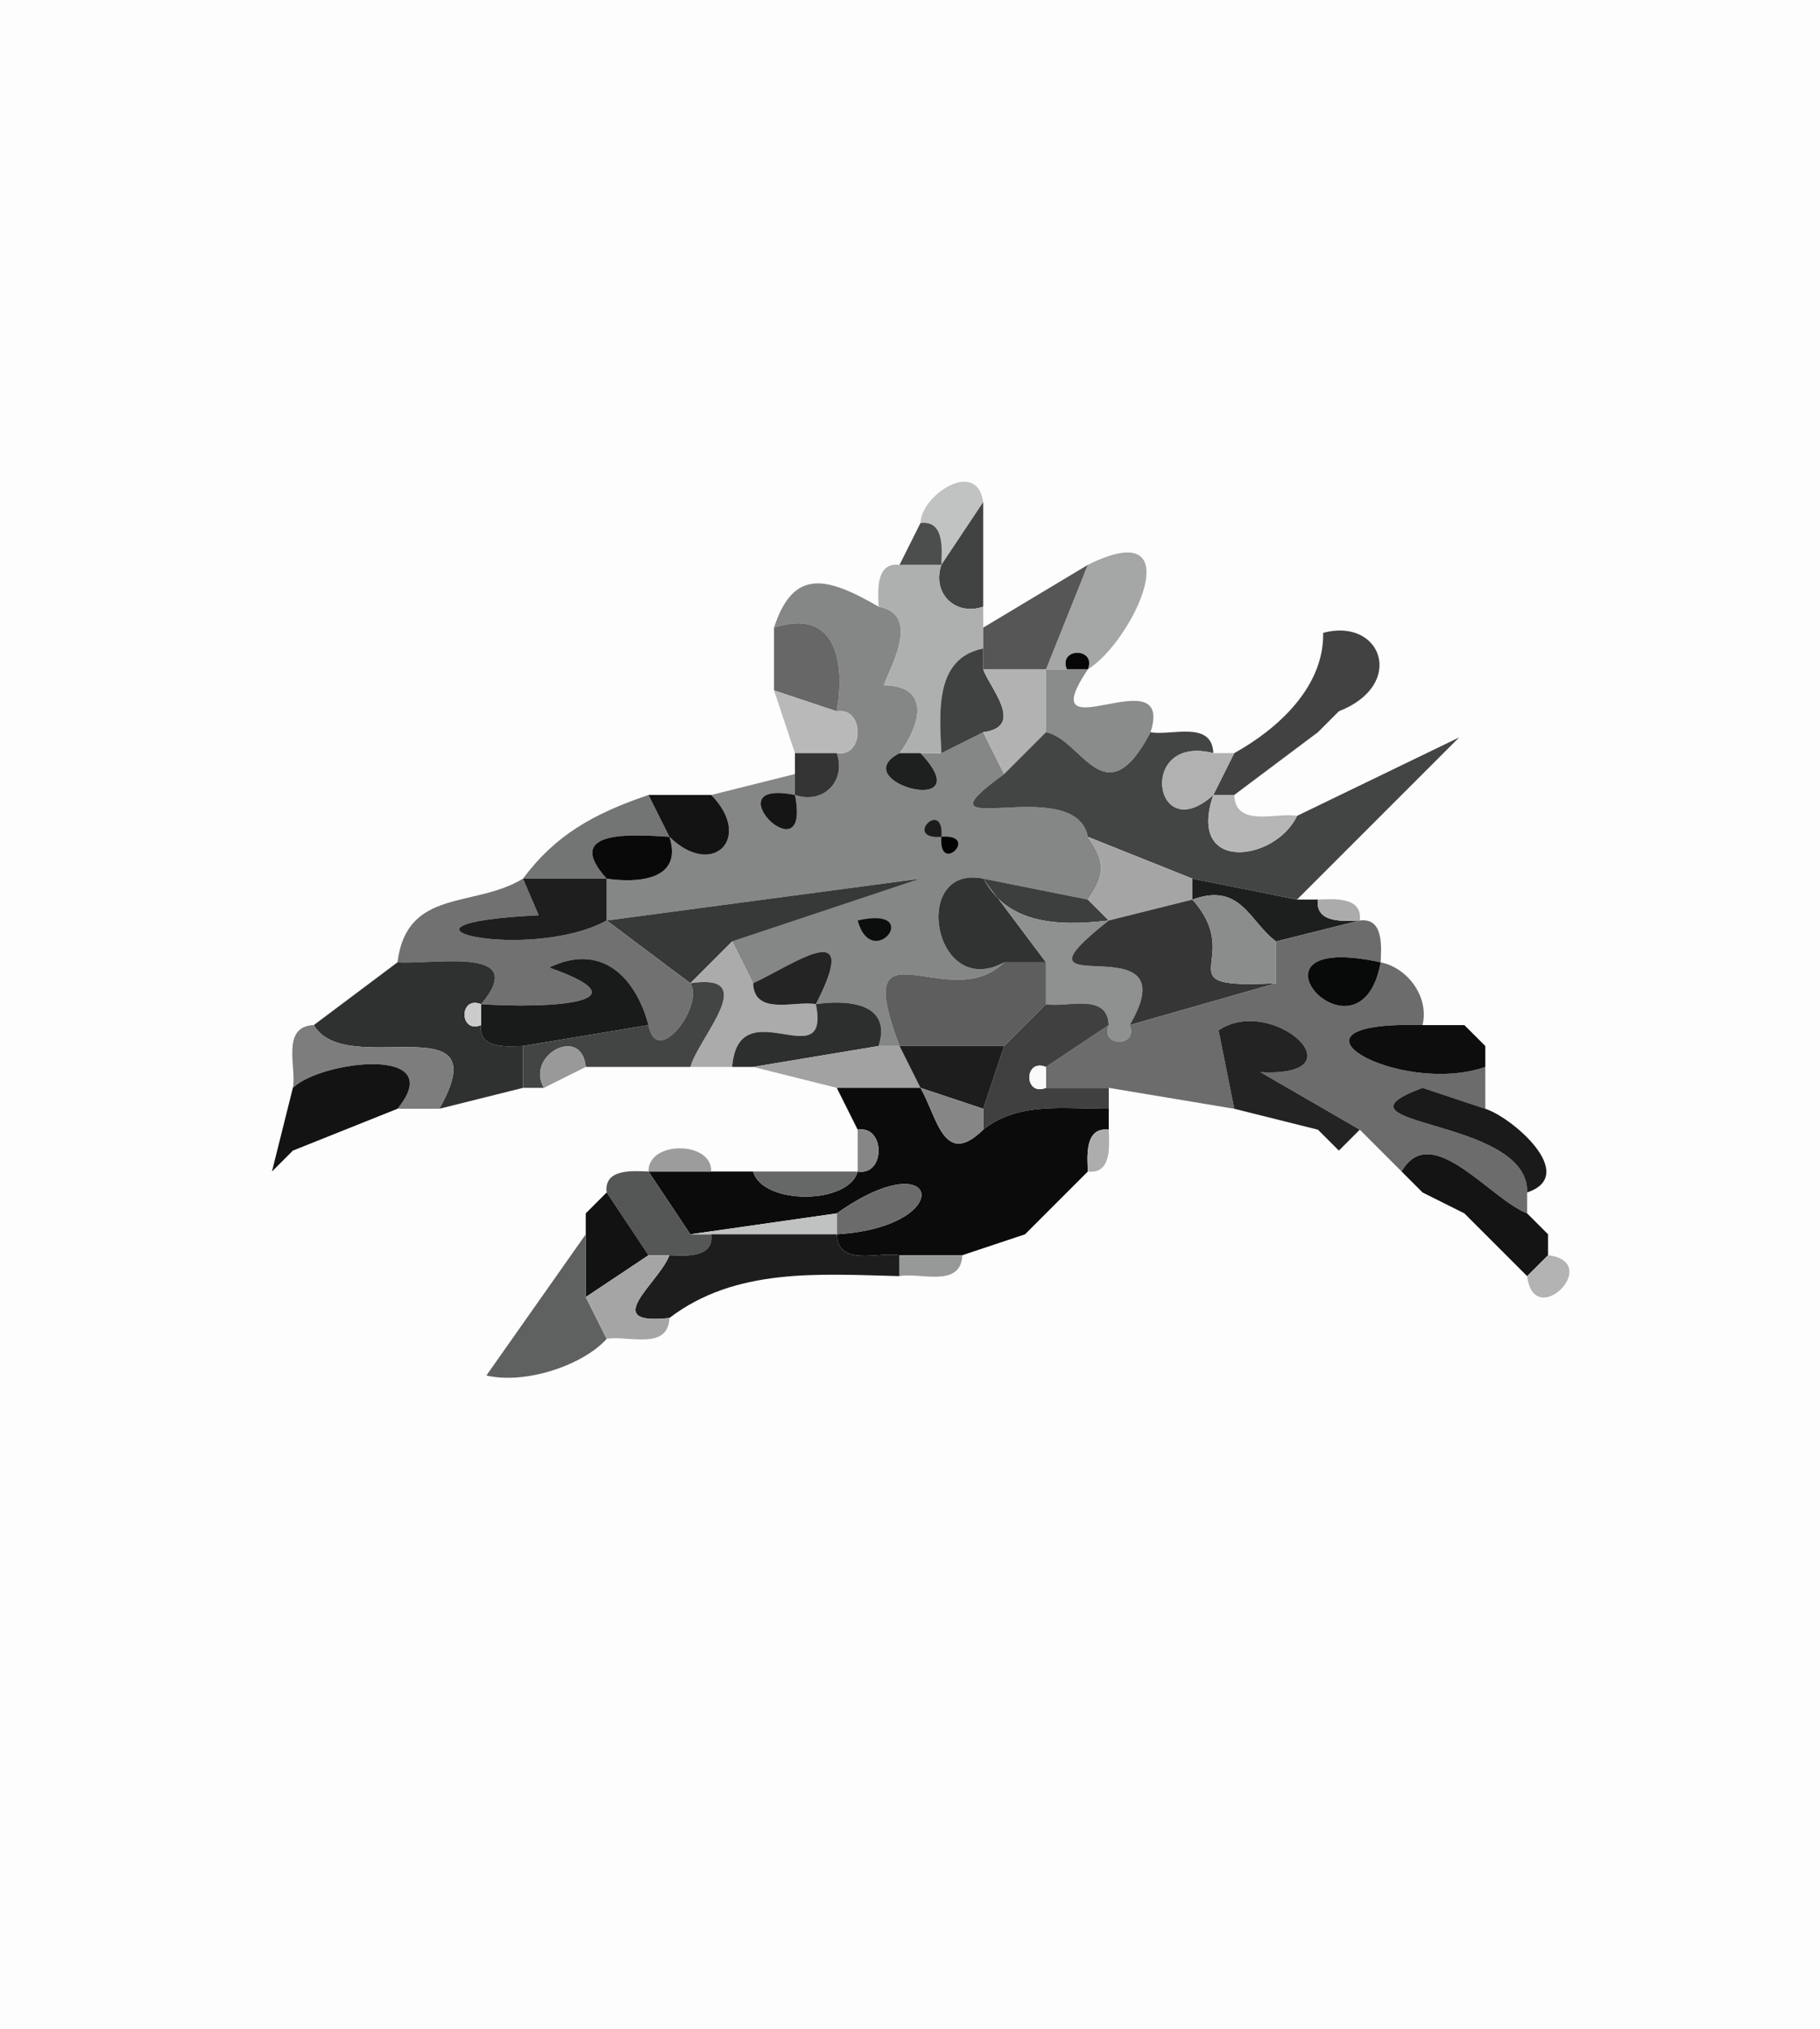 <?xml version="1.0" standalone="yes"?>
<svg width="87" height="97">
<path style="fill:#fdfdfd" d="M87 0 L87 97 L0 97 L0 0 L87 0 z"/>
<path style="fill:#c1c2c2" d="M47 24 L45 27 C45.02 26.34 45.18 24.85 44 25 C44.03 23.67 46.7 21.89 47 24 z"/>
<path style="fill:#414242" d="M47 24 L47 29 C45.65 29.46 44.54 28.35 45 27 L47 24 z"/>
<path style="fill:#4c4d4d" d="M45 27 L43 27 L44 25 C45.18 24.85 45.02 26.34 45 27 z"/>
<path style="fill:#a5a6a6" d="M52 32 C52.43 30.94 50.57 30.94 51 32 L50 32 L52 27 C57.03 24.5 54.19 30.63 52 32 z"/>
<path style="fill:#858686" d="M42 29 C44 29.36 42.63 31.76 42.25 32.75 C44.59 32.79 43.93 34.78 43 36 C40.34 37.38 46.97 39.15 44 36 L45 36 L47 35 L48 37 C43.23 40.45 51.4 36.85 52 40 C52.84 41.18 52.84 41.82 52 43 L47 42 C43.51 41.29 44.61 47.84 48 46 C45.37 48.61 40.58 43.64 43 50 L42 50 C42.67 47.89 40.42 47.79 39 48 C41.2 43.72 38.03 46.05 36 47 L35 45 L44 42 L29 44 L29 42 C30.42 42.21 32.67 42.11 32 40 C34.06 42.02 36.02 40.06 34 38 L38 37 L38 38 C33.94 37.18 38.82 42.06 38 38 C39.35 38.46 40.46 37.35 40 36 C41.33 36.22 41.33 33.78 40 34 C40.4 31.73 40.01 29.02 37 30 C37.92 27.17 39.5 27.55 42 29 z"/>
<path style="fill:#aeafaf" d="M43 27 L45 27 C44.54 28.35 45.65 29.46 47 29 L47 30 L47 31 C44.63 31.46 44.92 34.17 45 36 L44 36 L43 36 C43.93 34.78 44.59 32.79 42.25 32.75 C42.63 31.76 44 29.36 42 29 C41.98 28.34 41.82 26.85 43 27 z"/>
<path style="fill:#565656" d="M52 27 L50 32 L47 32 L47 31 L47 30 L52 27 z"/>
<path style="fill:#676767" d="M40 34 L37 33 L37 30 C40.01 29.02 40.4 31.73 40 34 z"/>
<path style="fill:#424242" d="M64 34 L63 35 L59 38 L58 38 L59 36 C61.09 34.84 63.3 32.83 63.25 30.25 C66.04 29.5 67.24 32.73 64 34 z"/>
<path style="fill:#404141" d="M47 31 L47 32 C47.32 32.9 49.02 34.73 47 35 L45 36 C44.92 34.17 44.63 31.46 47 31 z"/>
<path style="fill:#060606" d="M52 32 L51 32 C50.57 30.94 52.43 30.94 52 32 z"/>
<path style="fill:#b2b2b2" d="M50 32 L50 35 L48 37 L47 35 C49.02 34.73 47.32 32.9 47 32 L50 32 z"/>
<path style="fill:#8a8b8b" d="M51 32 L52 32 C49.19 36.18 56.18 31.29 55 35 C52.82 39.15 51.73 35.33 50 35 L50 32 L51 32 z"/>
<path style="fill:#b9b9b9" d="M40 34 C41.33 33.78 41.33 36.22 40 36 L38 36 L37 33 L40 34 z"/>
<path style="fill:#9e9e9e" d="M64 34 L63 35 L64 34 z"/>
<path style="fill:#434444" d="M62 43 L57 42 L52 40 C51.4 36.85 43.23 40.45 48 37 L50 35 C51.73 35.33 52.82 39.15 55 35 C55.95 35.19 57.94 34.41 58 36 C54.35 35.07 55.15 40.57 58 38 C56.71 41.77 60.98 41.18 62 39 L69.75 35.25 L62 43 z"/>
<path style="fill:#343434" d="M40 36 C40.46 37.35 39.35 38.46 38 38 L38 37 L38 36 L40 36 z"/>
<path style="fill:#1e1f1f" d="M43 36 L44 36 C46.97 39.15 40.34 37.38 43 36 z"/>
<path style="fill:#b1b1b1" d="M58 36 L59 36 L58 38 C55.15 40.57 54.35 35.07 58 36 z"/>
<path style="fill:#737474" d="M31 38 L32 40 C30.3 39.9 26.85 39.62 29 42 L25 42 C26.53 39.94 28.34 38.9 31 38 z"/>
<path style="fill:#131313" d="M34 38 C36.02 40.06 34.06 42.02 32 40 L31 38 L34 38 z"/>
<path style="fill:#151515" d="M38 38 C38.82 42.06 33.94 37.18 38 38 z"/>
<path style="fill:#b6b6b6" d="M59 38 C59.06 39.59 61.05 38.81 62 39 C60.98 41.18 56.71 41.77 58 38 L59 38 z"/>
<path style="fill:#1c1c1c" d="M45 40 C43.12 40.14 45.14 38.12 45 40 z"/>
<path style="fill:#090909" d="M32 40 C32.67 42.11 30.42 42.21 29 42 C26.85 39.62 30.3 39.9 32 40 z"/>
<path style="fill:#373838" d="M35 45 L33 47 L29 44 L44 42 L35 45 z"/>
<path style="fill:#020202" d="M45 40 C46.88 39.86 44.86 41.88 45 40 z"/>
<path style="fill:#3d3e3e" d="M52 43 L53 44 C50.41 44.31 48.15 44.11 47 42 L52 43 z"/>
<path style="fill:#a5a5a5" d="M57 42 L57 43 L53 44 L52 43 C52.84 41.82 52.84 41.18 52 40 L57 42 z"/>
<path style="fill:#717171" d="M25 42 L25.75 43.75 C17.16 44.17 25.31 46.03 29 44 L33 47 C33.68 48.05 31.4 51.11 31 49 C30.4 46.76 28.79 45.02 26.25 46.25 C31.09 47.95 26.21 48.22 23 48 C25.37 45.18 20.69 46.13 19 46 C19.45 42.43 22.66 43.43 25 42 z"/>
<path style="fill:#1e1e1e" d="M29 42 L29 44 C25.31 46.03 17.16 44.17 25.75 43.75 L25 42 L29 42 z"/>
<path style="fill:#313232" d="M47 42 L50 46 L48 46 C44.61 47.84 43.51 41.29 47 42 z"/>
<path style="fill:#8f9090" d="M53 44 C47.48 48.34 57.04 43.84 54 49 C54.43 50.06 52.57 50.06 53 49 C52.94 47.41 50.95 48.19 50 48 L50 46 L47 42 C48.15 44.11 50.41 44.31 53 44 z"/>
<path style="fill:#1d1e1e" d="M62 43 L63 43 C62.85 44.18 64.34 44.02 65 44 L61 45 C59.74 44.09 59.33 42.15 57 43 L57 42 L62 43 z"/>
<path style="fill:#363636" d="M57 43 C59.63 45.96 55.41 47.29 61 47 L54 49 C57.04 43.84 47.48 48.34 53 44 L57 43 z"/>
<path style="fill:#8b8c8c" d="M61 45 L61 47 C55.41 47.29 59.63 45.96 57 43 C59.33 42.15 59.74 44.09 61 45 z"/>
<path style="fill:#ababab" d="M65 44 C64.34 44.02 62.85 44.18 63 43 C63.66 42.98 65.15 42.82 65 44 z"/>
<path style="fill:#0c0d0d" d="M41 44 C44.22 43.27 41.7 46.52 41 44 z"/>
<path style="fill:#6c6c6c" d="M66 46 C58.7 44.41 65.01 51.41 66 46 C67.29 46.26 68.33 47.66 68 49 C60.41 48.79 66.89 52.43 71 51 L71 53 L68 52 C62.99 53.87 73.11 53.37 73 57 L73 58 C71.24 57.33 68.41 53.53 67 56 L65 54 L60.25 51.25 C65.18 51.5 60.83 47.51 58.25 49.25 L59 53 L53 52 L50 52 L50 51 L53 49 C52.57 50.06 54.43 50.06 54 49 L61 47 L61 45 L65 44 C66.18 43.85 66.02 45.34 66 46 z"/>
<path style="fill:#ababab" d="M35 45 L36 47 C36.06 48.59 38.05 47.81 39 48 C39.72 51.56 35.3 47.22 35 51 L33 51 C33.4 49.57 36.4 46.48 33 47 L35 45 z"/>
<path style="fill:#242424" d="M39 48 C38.05 47.81 36.06 48.59 36 47 C38.03 46.05 41.2 43.72 39 48 z"/>
<path style="fill:#2f3030" d="M19 46 C20.69 46.13 25.37 45.18 23 48 C21.94 47.57 21.94 49.43 23 49 C22.85 50.18 24.34 50.02 25 50 L25 52 L21 53 C23.92 47.84 16.52 51.64 15 49 L19 46 z"/>
<path style="fill:#191a1a" d="M31 49 L25 50 C24.34 50.02 22.85 50.18 23 49 L23 48 C26.21 48.22 31.09 47.95 26.25 46.25 C28.79 45.02 30.4 46.76 31 49 z"/>
<path style="fill:#5e5e5e" d="M48 46 L50 46 L50 48 L48 50 L43 50 C40.58 43.64 45.37 48.61 48 46 z"/>
<path style="fill:#080909" d="M66 46 C65.01 51.41 58.7 44.41 66 46 z"/>
<path style="fill:#434444" d="M33 51 L28 51 C27.81 48.98 25.1 50.44 26 52 L25 52 L25 50 L31 49 C31.4 51.11 33.68 48.05 33 47 C36.4 46.48 33.4 49.57 33 51 z"/>
<path style="fill:#cbcbcb" d="M23 48 L23 49 C21.94 49.43 21.94 47.57 23 48 z"/>
<path style="fill:#2d2e2e" d="M42 50 L36 51 L35 51 C35.3 47.22 39.72 51.56 39 48 C40.42 47.79 42.67 47.89 42 50 z"/>
<path style="fill:#404040" d="M53 49 L50 51 C48.94 50.57 48.94 52.43 50 52 L53 52 L53 53 C50.91 53.02 48.7 52.64 47 54 L47 53 L48 50 L50 48 C50.95 48.19 52.94 47.41 53 49 z"/>
<path style="fill:#7d7d7d" d="M15 49 C16.52 51.64 23.92 47.84 21 53 L19 53 C21.49 49.96 15.36 50.69 14 52 C14.19 51.05 13.41 49.06 15 49 z"/>
<path style="fill:#232323" d="M65 54 L64 55 L63 54 L59 53 L58.25 49.25 C60.83 47.51 65.18 51.5 60.25 51.25 L65 54 z"/>
<path style="fill:#0d0d0d" d="M68 49 L70 49 L71 50 L71 51 C66.89 52.43 60.41 48.79 68 49 z"/>
<path style="fill:#a2a2a2" d="M71 50 L70 49 L71 50 z"/>
<path style="fill:#999999" d="M28 51 L26 52 C25.1 50.44 27.81 48.98 28 51 z"/>
<path style="fill:#a2a2a2" d="M42 50 L43 50 L44 52 L40 52 L36 51 L42 50 z"/>
<path style="fill:#1d1d1d" d="M48 50 L47 53 L44 52 L43 50 L48 50 z"/>
<path style="fill:#131313" d="M19 53 L14 55 L13 56 L14 52 C15.36 50.69 21.49 49.96 19 53 z"/>
<path style="fill:#fafafa" d="M50 51 L50 52 C48.94 52.43 48.94 50.57 50 51 z"/>
<path style="fill:#0b0b0b" d="M44 52 C44.81 53.41 45.11 55.85 47 54 C48.7 52.64 50.91 53.02 53 53 L53 54 C51.82 53.85 51.98 55.34 52 56 L51 57 L50 58 L49 59 L46 60 L43 60 C42.05 59.81 40.06 60.59 40 59 C45.81 58.64 44.97 54.48 40 58 L33 59 L31 56 L34 56 L36 56 C36.45 57.6 40.55 57.6 41 56 C42.33 56.22 42.33 53.78 41 54 L40 52 L44 52 z"/>
<path style="fill:#868686" d="M47 53 L47 54 C45.11 55.85 44.81 53.41 44 52 L47 53 z"/>
<path style="fill:#1a1a1a" d="M71 53 C72.3 53.42 75.48 56.17 73 57 C73.11 53.37 62.99 53.87 68 52 L71 53 z"/>
<path style="fill:#868686" d="M41 56 L41 54 C42.33 53.78 42.33 56.22 41 56 z"/>
<path style="fill:#adadad" d="M53 54 C53.02 54.66 53.18 56.15 52 56 C51.98 55.34 51.82 53.85 53 54 z"/>
<path style="fill:#a2a2a2" d="M64 55 L63 54 L64 55 z"/>
<path style="fill:#878787" d="M14 55 L13 56 L14 55 z"/>
<path style="fill:#9c9c9c" d="M34 56 L31 56 C30.96 54.52 34.04 54.52 34 56 z"/>
<path style="fill:#141414" d="M73 58 L74 59 L74 60 L73 61 L71 59 L70 58 L68 57 L67 56 C68.41 53.53 71.24 57.33 73 58 z"/>
<path style="fill:#555656" d="M31 56 L33 59 L34 59 C34.15 60.18 32.66 60.02 32 60 L31 60 L29 57 C28.85 55.82 30.34 55.98 31 56 z"/>
<path style="fill:#666767" d="M41 56 C40.55 57.6 36.45 57.6 36 56 L41 56 z"/>
<path style="fill:#6b6b6b" d="M40 59 L40 58 C44.97 54.48 45.81 58.64 40 59 z"/>
<path style="fill:#9d9d9d" d="M52 56 L51 57 L52 56 z"/>
<path style="fill:#787878" d="M68 57 L67 56 L68 57 z"/>
<path style="fill:#9c9c9c" d="M29 57 L28 58 L29 57 z"/>
<path style="fill:#121212" d="M31 60 L28 62 L28 59 L28 58 L29 57 L31 60 z"/>
<path style="fill:#c0c1c1" d="M40 58 L40 59 L34 59 L33 59 L40 58 z"/>
<path style="fill:#5f5f5f" d="M51 57 L50 58 L51 57 z"/>
<path style="fill:#797979" d="M50 58 L49 59 L50 58 z"/>
<path style="fill:#949494" d="M71 59 L70 58 L71 59 z"/>
<path style="fill:#8a8a8a" d="M74 59 L73 58 L74 59 z"/>
<path style="fill:#5f6060" d="M28 59 L28 62 L29 64 C27.89 65.24 25.15 66.19 23.25 65.75 L28 59 z"/>
<path style="fill:#1d1d1d" d="M40 59 C40.06 60.59 42.05 59.81 43 60 L43 61 C39.11 60.9 35.16 60.59 32 63 C28.61 63.37 31.51 61.32 32 60 C32.66 60.02 34.15 60.18 34 59 L40 59 z"/>
<path style="fill:#a5a5a5" d="M31 60 L32 60 C31.51 61.32 28.61 63.37 32 63 C31.94 64.59 29.95 63.81 29 64 L28 62 L31 60 z"/>
<path style="fill:#979898" d="M46 60 C45.94 61.59 43.95 60.81 43 61 L43 60 L46 60 z"/>
<path style="fill:#b3b3b3" d="M73 61 L74 60 C76.66 60.33 73.33 63.66 73 61 z"/>
</svg>
